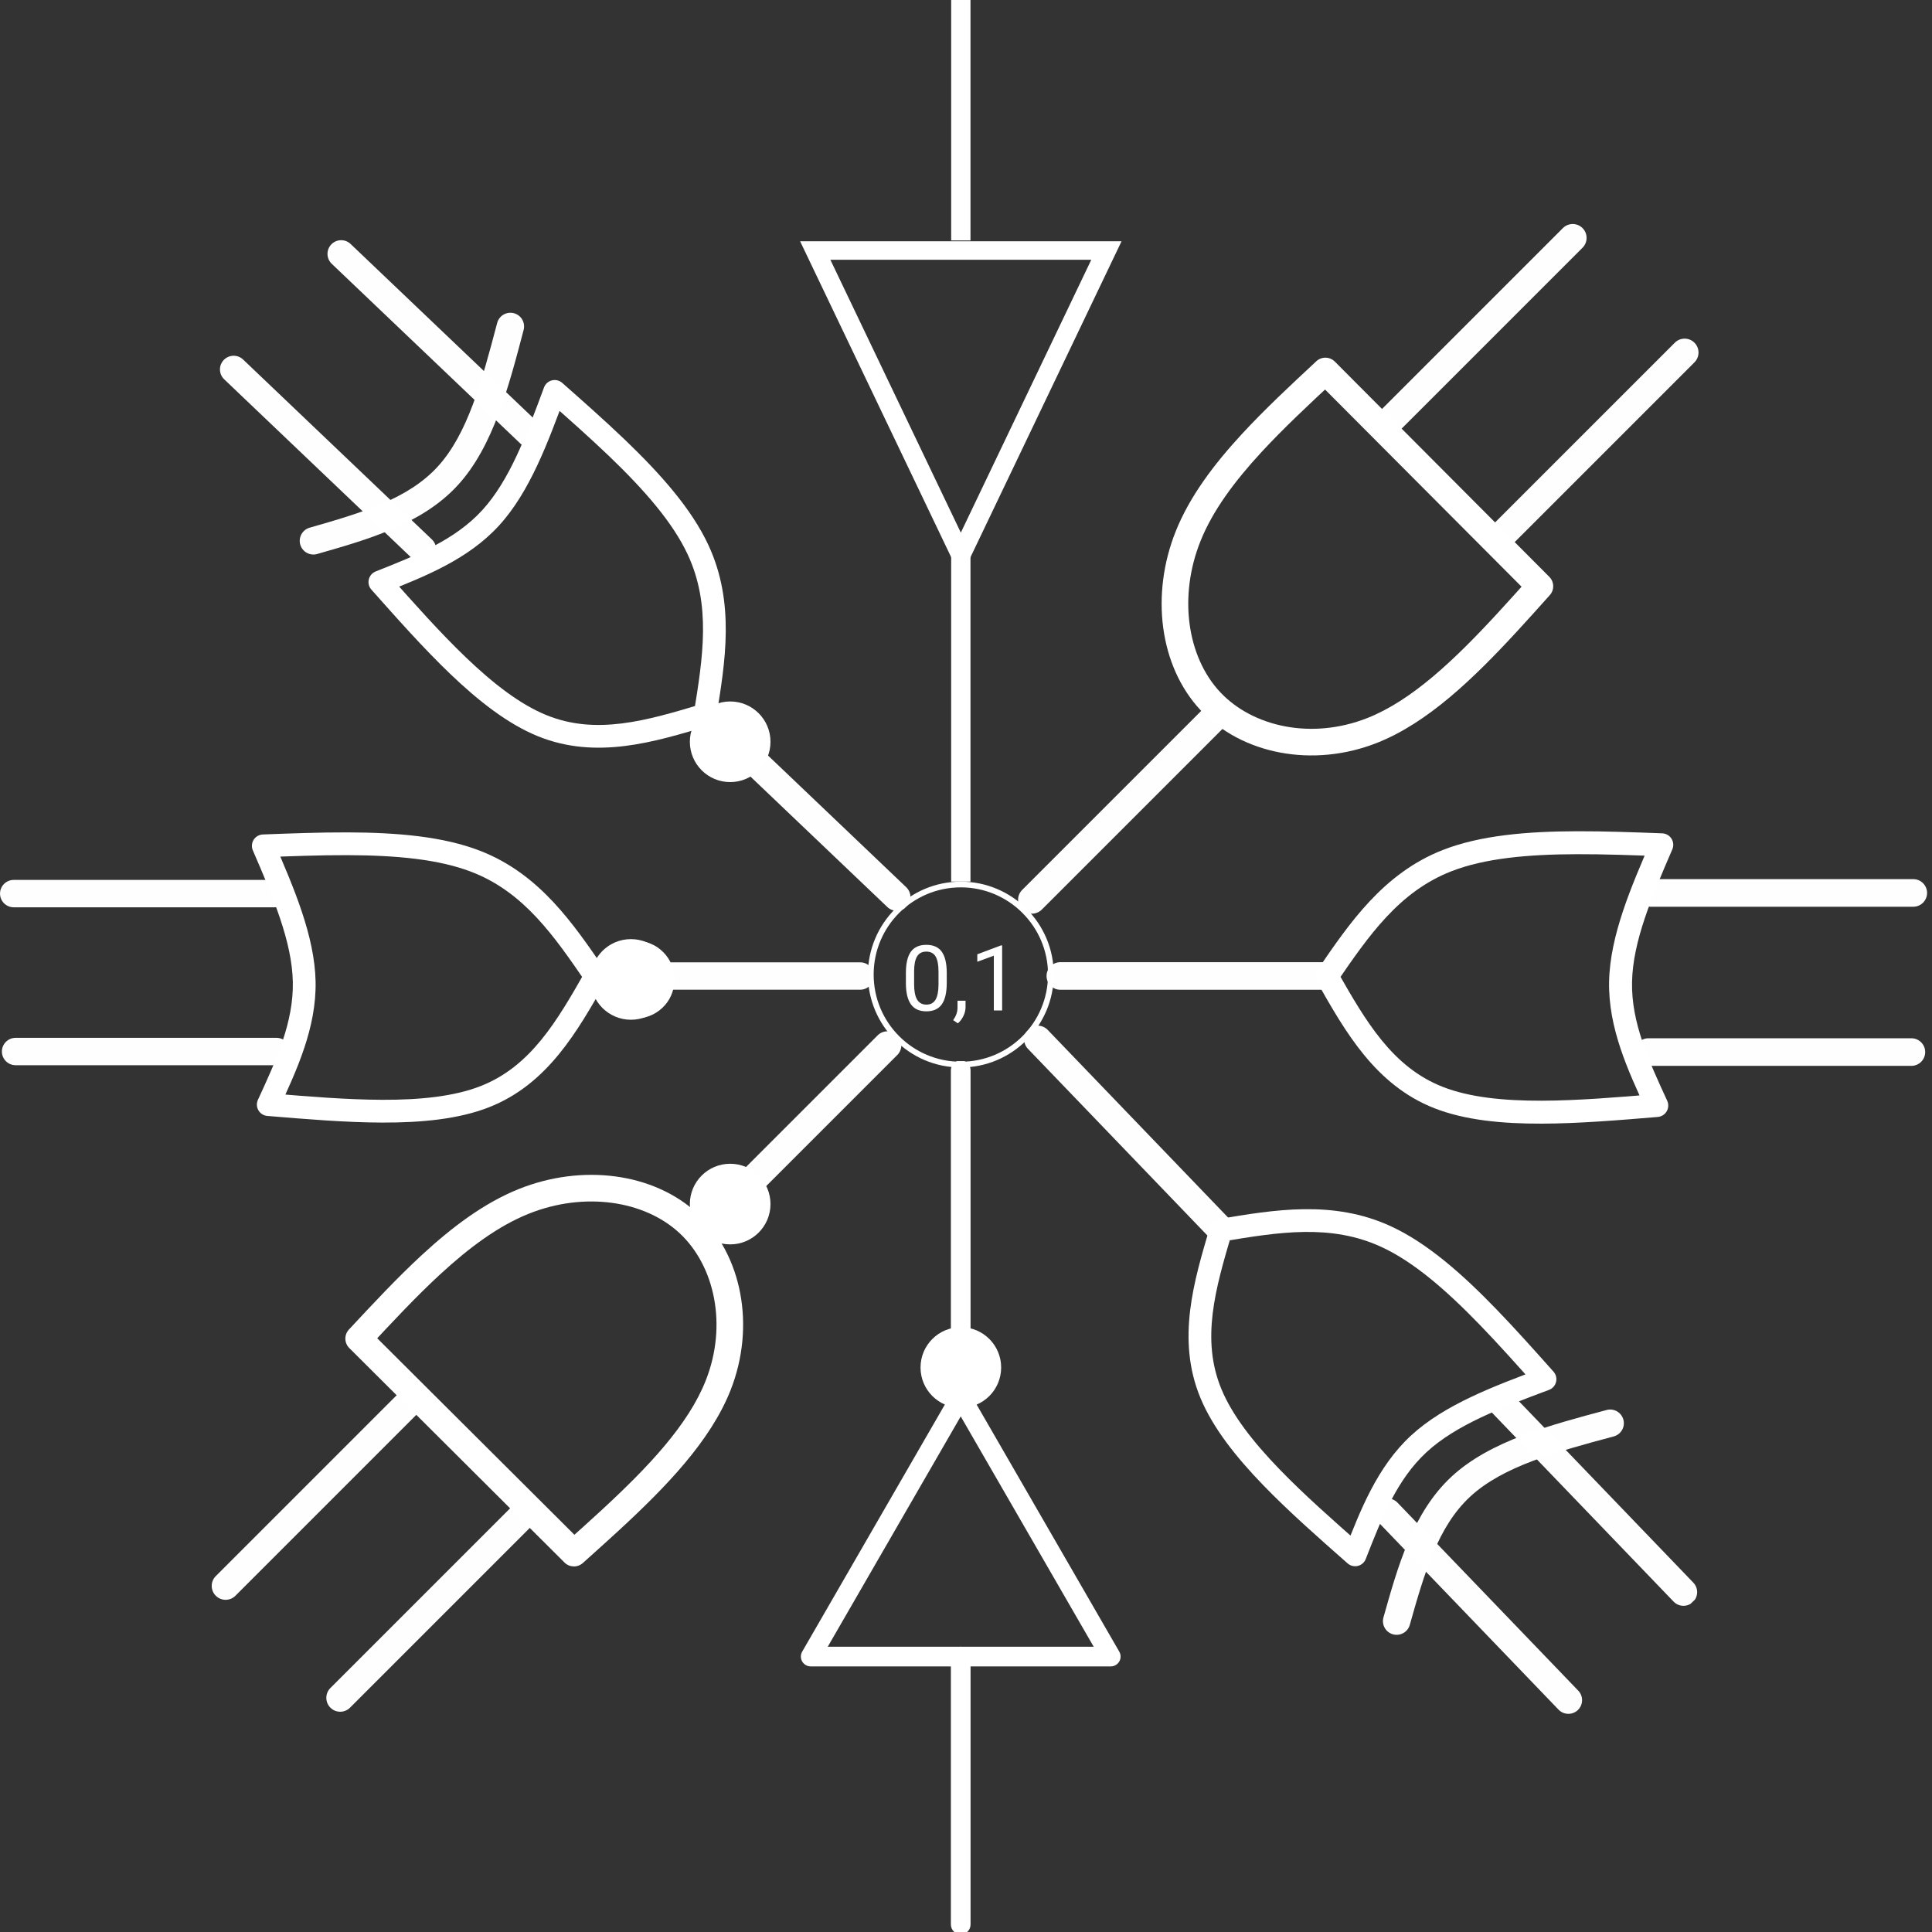 <svg xmlns="http://www.w3.org/2000/svg" xmlns:xlink="http://www.w3.org/1999/xlink" width="1000" zoomAndPan="magnify" viewBox="0 0 750 750" height="1000" preserveAspectRatio="xMidYMid meet" version="1.0"><rect x="0" y="0" width="750" height="750" fill="#333333" stroke="none"/><defs><g/><clipPath id="a4f9b70c38"><path d="M 336.926 342.246 L 408.926 342.246 L 408.926 414.246 L 336.926 414.246 Z M 336.926 342.246 " clip-rule="nonzero"/></clipPath><clipPath id="cc180c7a4d"><path d="M 510 322.656 L 650 322.656 L 650 437 L 510 437 Z M 510 322.656 " clip-rule="nonzero"/></clipPath><clipPath id="a9f43fd555"><path d="M 635 341 L 748.059 341 L 748.059 352 L 635 352 Z M 635 341 " clip-rule="nonzero"/></clipPath><clipPath id="056d32d045"><path d="M 406.305 373 L 520 373 L 520 385 L 406.305 385 Z M 406.305 373 " clip-rule="nonzero"/></clipPath><clipPath id="9f7b474401"><path d="M 461 469 L 605 469 L 605 609 L 461 609 Z M 461 469 " clip-rule="nonzero"/></clipPath><clipPath id="28e01f1abc"><path d="M 443.977 356.453 L 678.918 600.832 L 589.168 687.117 L 354.227 442.734 Z M 443.977 356.453 " clip-rule="nonzero"/></clipPath><clipPath id="5c85de9d30"><path d="M 679.082 601.004 L 444.141 356.621 L 354.387 442.906 L 589.332 687.285 Z M 679.082 601.004 " clip-rule="nonzero"/></clipPath><clipPath id="f536e9928e"><path d="M 536 547 L 631 547 L 631 635 L 536 635 Z M 536 547 " clip-rule="nonzero"/></clipPath><clipPath id="2bd4ebf968"><path d="M 443.977 356.453 L 678.918 600.832 L 589.168 687.117 L 354.227 442.734 Z M 443.977 356.453 " clip-rule="nonzero"/></clipPath><clipPath id="11f9d7ee01"><path d="M 679.082 601.004 L 444.141 356.621 L 354.387 442.906 L 589.332 687.285 Z M 679.082 601.004 " clip-rule="nonzero"/></clipPath><clipPath id="ae98800e7e"><path d="M 578 539 L 659 539 L 659 624 L 578 624 Z M 578 539 " clip-rule="nonzero"/></clipPath><clipPath id="bb0a042e61"><path d="M 443.977 356.453 L 678.918 600.832 L 589.168 687.117 L 354.227 442.734 Z M 443.977 356.453 " clip-rule="nonzero"/></clipPath><clipPath id="90ddf825ed"><path d="M 679.082 601.004 L 444.141 356.621 L 354.387 442.906 L 589.332 687.285 Z M 679.082 601.004 " clip-rule="nonzero"/></clipPath><clipPath id="6b5b300494"><path d="M 397 398 L 479 398 L 479 482 L 397 482 Z M 397 398 " clip-rule="nonzero"/></clipPath><clipPath id="9b06c07f77"><path d="M 443.977 356.453 L 678.918 600.832 L 589.168 687.117 L 354.227 442.734 Z M 443.977 356.453 " clip-rule="nonzero"/></clipPath><clipPath id="d7878a3764"><path d="M 679.082 601.004 L 444.141 356.621 L 354.387 442.906 L 589.332 687.285 Z M 679.082 601.004 " clip-rule="nonzero"/></clipPath><clipPath id="742cff5446"><path d="M 533 581 L 615 581 L 615 666 L 533 666 Z M 533 581 " clip-rule="nonzero"/></clipPath><clipPath id="36e7ccf27c"><path d="M 443.977 356.453 L 678.918 600.832 L 589.168 687.117 L 354.227 442.734 Z M 443.977 356.453 " clip-rule="nonzero"/></clipPath><clipPath id="9510ff36e5"><path d="M 679.082 601.004 L 444.141 356.621 L 354.387 442.906 L 589.332 687.285 Z M 679.082 601.004 " clip-rule="nonzero"/></clipPath><clipPath id="2af1f24e1c"><path d="M 97 323.098 L 236 323.098 L 236 436 L 97 436 Z M 97 323.098 " clip-rule="nonzero"/></clipPath><clipPath id="5482732198"><path d="M 227 373 L 339 373 L 339 385 L 227 385 Z M 227 373 " clip-rule="nonzero"/></clipPath><clipPath id="1617f68e80"><path d="M 310.289 538 L 435.539 538 L 435.539 647 L 310.289 647 Z M 310.289 538 " clip-rule="nonzero"/></clipPath><clipPath id="8386645bd1"><path d="M 369 411.918 L 377 411.918 L 377 524 L 369 524 Z M 369 411.918 " clip-rule="nonzero"/></clipPath><clipPath id="da5e5d9d70"><path d="M 143 147 L 282 147 L 282 291 L 143 291 Z M 143 147 " clip-rule="nonzero"/></clipPath><clipPath id="93aa0a1d23"><path d="M 149.391 72.922 L 394.801 306.789 L 308.91 396.918 L 63.5 163.047 Z M 149.391 72.922 " clip-rule="nonzero"/></clipPath><clipPath id="7cc25b100d"><path d="M 149.391 72.922 L 394.801 306.789 L 308.91 396.918 L 63.5 163.047 Z M 149.391 72.922 " clip-rule="nonzero"/></clipPath><clipPath id="3cd41809d4"><path d="M 116 121 L 204 121 L 204 216 L 116 216 Z M 116 121 " clip-rule="nonzero"/></clipPath><clipPath id="ff3665459f"><path d="M 149.391 72.922 L 394.801 306.789 L 308.91 396.918 L 63.5 163.047 Z M 149.391 72.922 " clip-rule="nonzero"/></clipPath><clipPath id="2436db98de"><path d="M 149.391 72.922 L 394.801 306.789 L 308.91 396.918 L 63.5 163.047 Z M 149.391 72.922 " clip-rule="nonzero"/></clipPath><clipPath id="18986d9fc7"><path d="M 127 93 L 212 93 L 212 174 L 127 174 Z M 127 93 " clip-rule="nonzero"/></clipPath><clipPath id="81ba51482b"><path d="M 149.391 72.922 L 394.801 306.789 L 308.91 396.918 L 63.5 163.047 Z M 149.391 72.922 " clip-rule="nonzero"/></clipPath><clipPath id="a186833636"><path d="M 149.391 72.922 L 394.801 306.789 L 308.91 396.918 L 63.5 163.047 Z M 149.391 72.922 " clip-rule="nonzero"/></clipPath><clipPath id="6f8ce2741d"><path d="M 269 273 L 354 273 L 354 354 L 269 354 Z M 269 273 " clip-rule="nonzero"/></clipPath><clipPath id="20d48cd24f"><path d="M 149.391 72.922 L 394.801 306.789 L 308.91 396.918 L 63.5 163.047 Z M 149.391 72.922 " clip-rule="nonzero"/></clipPath><clipPath id="e3d84f0292"><path d="M 149.391 72.922 L 394.801 306.789 L 308.91 396.918 L 63.5 163.047 Z M 149.391 72.922 " clip-rule="nonzero"/></clipPath><clipPath id="6f68c14608"><path d="M 85 138 L 170 138 L 170 219 L 85 219 Z M 85 138 " clip-rule="nonzero"/></clipPath><clipPath id="c99da84ff9"><path d="M 149.391 72.922 L 394.801 306.789 L 308.91 396.918 L 63.5 163.047 Z M 149.391 72.922 " clip-rule="nonzero"/></clipPath><clipPath id="8a47352aef"><path d="M 149.391 72.922 L 394.801 306.789 L 308.91 396.918 L 63.5 163.047 Z M 149.391 72.922 " clip-rule="nonzero"/></clipPath><clipPath id="b7a7736b2a"><path d="M 229.277 364.566 L 260.578 364.566 L 260.578 395.867 L 229.277 395.867 Z M 229.277 364.566 " clip-rule="nonzero"/></clipPath><clipPath id="f1d5f89bd4"><path d="M 244.926 364.566 C 236.281 364.566 229.277 371.574 229.277 380.215 C 229.277 388.859 236.281 395.867 244.926 395.867 C 253.57 395.867 260.578 388.859 260.578 380.215 C 260.578 371.574 253.57 364.566 244.926 364.566 Z M 244.926 364.566 " clip-rule="nonzero"/></clipPath><clipPath id="8612d5c893"><path d="M 267.801 272.305 L 299.102 272.305 L 299.102 303.605 L 267.801 303.605 Z M 267.801 272.305 " clip-rule="nonzero"/></clipPath><clipPath id="67945b5743"><path d="M 283.449 272.305 C 274.805 272.305 267.801 279.312 267.801 287.957 C 267.801 296.598 274.805 303.605 283.449 303.605 C 292.094 303.605 299.102 296.598 299.102 287.957 C 299.102 279.312 292.094 272.305 283.449 272.305 Z M 283.449 272.305 " clip-rule="nonzero"/></clipPath><clipPath id="bf704baab5"><path d="M 357.348 515.211 L 388.648 515.211 L 388.648 546.512 L 357.348 546.512 Z M 357.348 515.211 " clip-rule="nonzero"/></clipPath><clipPath id="2c20a22470"><path d="M 372.996 515.211 C 364.355 515.211 357.348 522.215 357.348 530.859 C 357.348 539.504 364.355 546.512 372.996 546.512 C 381.641 546.512 388.648 539.504 388.648 530.859 C 388.648 522.215 381.641 515.211 372.996 515.211 Z M 372.996 515.211 " clip-rule="nonzero"/></clipPath><clipPath id="27e6acac57"><path d="M 310.285 93.652 L 435.535 93.652 L 435.535 224.152 L 310.285 224.152 Z M 310.285 93.652 " clip-rule="nonzero"/></clipPath><clipPath id="5be0796547"><path d="M 372.992 224.152 L 310.449 93.34 L 435.535 93.34 Z M 372.992 224.152 " clip-rule="nonzero"/></clipPath><clipPath id="8b8c770c00"><path d="M 450 138 L 603 138 L 603 294 L 450 294 Z M 450 138 " clip-rule="nonzero"/></clipPath><clipPath id="2b33bedb89"><path d="M 346.77 303.066 L 588.07 61.766 L 680.879 154.574 L 439.578 395.871 Z M 346.77 303.066 " clip-rule="nonzero"/></clipPath><clipPath id="47be651824"><path d="M 587.812 62.02 L 346.512 303.32 L 439.32 396.129 L 680.621 154.828 Z M 587.812 62.02 " clip-rule="nonzero"/></clipPath><clipPath id="e65cc66d1c"><path d="M 532 86 L 616 86 L 616 171 L 532 171 Z M 532 86 " clip-rule="nonzero"/></clipPath><clipPath id="d73dabbf6b"><path d="M 346.77 303.066 L 588.07 61.766 L 680.879 154.574 L 439.578 395.871 Z M 346.77 303.066 " clip-rule="nonzero"/></clipPath><clipPath id="263938917e"><path d="M 587.812 62.02 L 346.512 303.32 L 439.32 396.129 L 680.621 154.828 Z M 587.812 62.02 " clip-rule="nonzero"/></clipPath><clipPath id="bf4027e837"><path d="M 395 271 L 479 271 L 479 355 L 395 355 Z M 395 271 " clip-rule="nonzero"/></clipPath><clipPath id="240a357d22"><path d="M 346.77 303.066 L 588.07 61.766 L 680.879 154.574 L 439.578 395.871 Z M 346.77 303.066 " clip-rule="nonzero"/></clipPath><clipPath id="c361e7eaa3"><path d="M 587.812 62.02 L 346.512 303.32 L 439.32 396.129 L 680.621 154.828 Z M 587.812 62.02 " clip-rule="nonzero"/></clipPath><clipPath id="89475fc437"><path d="M 575 131 L 660 131 L 660 215 L 575 215 Z M 575 131 " clip-rule="nonzero"/></clipPath><clipPath id="713c31648c"><path d="M 346.77 303.066 L 588.07 61.766 L 680.879 154.574 L 439.578 395.871 Z M 346.77 303.066 " clip-rule="nonzero"/></clipPath><clipPath id="0bf0adcc80"><path d="M 587.812 62.02 L 346.512 303.32 L 439.32 396.129 L 680.621 154.828 Z M 587.812 62.02 " clip-rule="nonzero"/></clipPath><clipPath id="4b4e52b0b2"><path d="M 134 456 L 289 456 L 289 609 L 134 609 Z M 134 456 " clip-rule="nonzero"/></clipPath><clipPath id="baf7e8ae8c"><path d="M 57.242 592.945 L 298.543 351.645 L 391.352 444.453 L 150.051 685.754 Z M 57.242 592.945 " clip-rule="nonzero"/></clipPath><clipPath id="2a099f953d"><path d="M 57.242 592.945 L 298.543 351.645 L 391.352 444.453 L 150.051 685.754 Z M 57.242 592.945 " clip-rule="nonzero"/></clipPath><clipPath id="5c5b80091b"><path d="M 82 537 L 166 537 L 166 622 L 82 622 Z M 82 537 " clip-rule="nonzero"/></clipPath><clipPath id="19cd50ed3b"><path d="M 57.242 592.945 L 298.543 351.645 L 391.352 444.453 L 150.051 685.754 Z M 57.242 592.945 " clip-rule="nonzero"/></clipPath><clipPath id="66cc03c869"><path d="M 57.242 592.945 L 298.543 351.645 L 391.352 444.453 L 150.051 685.754 Z M 57.242 592.945 " clip-rule="nonzero"/></clipPath><clipPath id="1c739e134d"><path d="M 266 400 L 350 400 L 350 484 L 266 484 Z M 266 400 " clip-rule="nonzero"/></clipPath><clipPath id="1be2c133e7"><path d="M 57.242 592.945 L 298.543 351.645 L 391.352 444.453 L 150.051 685.754 Z M 57.242 592.945 " clip-rule="nonzero"/></clipPath><clipPath id="43ec2b3118"><path d="M 57.242 592.945 L 298.543 351.645 L 391.352 444.453 L 150.051 685.754 Z M 57.242 592.945 " clip-rule="nonzero"/></clipPath><clipPath id="2a0a7693f0"><path d="M 126 581 L 211 581 L 211 665 L 126 665 Z M 126 581 " clip-rule="nonzero"/></clipPath><clipPath id="075a985806"><path d="M 57.242 592.945 L 298.543 351.645 L 391.352 444.453 L 150.051 685.754 Z M 57.242 592.945 " clip-rule="nonzero"/></clipPath><clipPath id="10b091b645"><path d="M 57.242 592.945 L 298.543 351.645 L 391.352 444.453 L 150.051 685.754 Z M 57.242 592.945 " clip-rule="nonzero"/></clipPath><clipPath id="bc50112c89"><path d="M 267.801 451.77 L 299.102 451.77 L 299.102 483.07 L 267.801 483.07 Z M 267.801 451.77 " clip-rule="nonzero"/></clipPath><clipPath id="a2bb701a85"><path d="M 283.449 451.77 C 274.805 451.77 267.801 458.777 267.801 467.418 C 267.801 476.062 274.805 483.07 283.449 483.07 C 292.094 483.07 299.102 476.062 299.102 467.418 C 299.102 458.777 292.094 451.77 283.449 451.77 Z M 283.449 451.77 " clip-rule="nonzero"/></clipPath></defs><g clip-path="url(#a4f9b70c38)"><path fill="#ffffff" d="M 372.996 414.387 C 353.066 414.387 336.926 398.133 336.926 378.316 C 336.926 358.5 353.066 342.246 372.996 342.246 C 392.922 342.246 409.066 358.391 409.066 378.316 C 409.066 398.246 392.812 414.387 372.996 414.387 Z M 372.996 344.473 C 354.293 344.473 339.152 359.613 339.152 378.316 C 339.152 397.02 354.293 412.16 372.996 412.16 C 391.699 412.16 406.84 397.02 406.84 378.316 C 406.84 359.613 391.586 344.473 372.996 344.473 Z M 372.996 344.473 " fill-opacity="1" fill-rule="nonzero"/></g><path stroke-linecap="butt" transform="matrix(0, -0.75, 0.75, 0, 369.241, 342.242)" fill="none" stroke-linejoin="miter" d="M -0 5.001 L 168.344 5.001 " stroke="#ffffff" stroke-width="10" stroke-opacity="1" stroke-miterlimit="4"/><path stroke-linecap="butt" transform="matrix(0, -0.75, 0.75, 0, 369.243, 93.333)" fill="none" stroke-linejoin="miter" d="M 0.001 4.999 L 124.449 4.999 " stroke="#ffffff" stroke-width="10" stroke-opacity="1" stroke-miterlimit="4"/><g clip-path="url(#cc180c7a4d)"><path fill="#ffffff" d="M 641.02 326.188 C 633.281 344.105 624.996 363.133 624.648 381.055 C 624.305 399.125 632.012 415.645 639.117 431.031 L 642.793 424.727 C 627.504 426 612.438 427.25 598.555 427.293 C 583.551 427.336 570.379 425.957 560.105 421.93 C 540.473 414.238 530.168 396.43 519.012 376.797 L 518.812 381.512 C 531.383 363.141 543.121 346.199 563.312 338.27 C 576.355 333.148 593.285 331.652 612.188 331.598 C 622.773 331.566 633.801 331.98 644.938 332.402 L 641.02 326.188 M 649.195 329.715 C 649.777 328.367 649.656 326.816 648.871 325.574 C 648.09 324.332 646.742 323.559 645.273 323.5 C 634.172 323.082 622.957 322.656 612.16 322.691 C 593.074 322.746 574.73 324.219 560.055 329.98 C 536.922 339.066 523.777 358.488 511.465 376.48 C 510.504 377.887 510.426 379.715 511.266 381.195 C 522.113 400.281 533.809 421.191 556.855 430.223 C 568.707 434.867 583.223 436.246 598.582 436.199 C 612.891 436.156 628.32 434.867 643.531 433.602 C 644.977 433.484 646.277 432.664 647.008 431.406 C 647.738 430.152 647.812 428.617 647.203 427.301 C 639.926 411.531 633.254 396.898 633.555 381.227 C 633.859 365.41 641.25 348.117 649.195 329.715 Z M 649.195 329.715 " fill-opacity="1" fill-rule="nonzero"/></g><g clip-path="url(#a9f43fd555)"><path fill="#ffffff" d="M 640.656 351.992 L 742.734 351.992 C 745.691 351.992 748.09 349.594 748.09 346.637 C 748.09 343.68 745.691 341.281 742.734 341.281 L 640.656 341.281 C 637.699 341.281 635.301 343.68 635.301 346.637 C 635.301 349.594 637.699 351.992 640.656 351.992 Z M 640.656 351.992 " fill-opacity="0.996" fill-rule="nonzero"/></g><g clip-path="url(#056d32d045)"><path fill="#ffffff" d="M 411.621 384.223 L 513.703 384.223 C 516.66 384.223 519.055 381.824 519.055 378.867 C 519.055 375.91 516.66 373.516 513.703 373.516 L 411.621 373.516 C 408.664 373.516 406.27 375.91 406.27 378.867 C 406.27 381.824 408.664 384.223 411.621 384.223 Z M 411.621 384.223 " fill-opacity="0.996" fill-rule="nonzero"/></g><path fill="#ffffff" d="M 639.922 413.762 L 742 413.762 C 744.957 413.762 747.355 411.363 747.355 408.406 C 747.355 405.449 744.957 403.055 742 403.055 L 639.922 403.055 C 636.965 403.055 634.566 405.449 634.566 408.406 C 634.566 411.363 636.965 413.762 639.922 413.762 Z M 639.922 413.762 " fill-opacity="0.996" fill-rule="nonzero"/><g clip-path="url(#9f7b474401)"><g clip-path="url(#28e01f1abc)"><g clip-path="url(#5c85de9d30)"><path fill="#ffffff" d="M 598.223 531.277 C 580.094 538.062 560.793 545.219 547.742 557.289 C 534.582 569.461 528.07 586.332 521.953 601.988 L 528.984 600.281 C 517.566 590.223 506.316 580.312 496.742 570.414 C 486.398 559.719 478.332 549.352 474.148 539.238 C 466.152 519.914 471.801 500.305 478.172 478.828 L 474.664 481.93 C 496.441 478.289 516.621 475.039 536.168 484.023 C 548.797 489.828 561.504 500.906 574.539 514.383 C 581.836 521.926 589.121 530.098 596.477 538.352 L 598.223 531.277 M 601.32 539.551 C 602.684 539.039 603.711 537.887 604.059 536.473 C 604.41 535.059 604.039 533.562 603.07 532.477 C 595.738 524.25 588.332 515.941 580.887 508.242 C 567.727 494.633 554.066 482.527 539.855 475.996 C 517.461 465.703 494.535 469.652 473.207 473.219 C 471.543 473.496 470.184 474.699 469.703 476.316 C 463.512 497.191 456.602 519.93 465.984 542.613 C 470.809 554.281 479.805 565.605 490.395 576.555 C 500.258 586.758 511.789 596.906 523.148 606.91 C 524.227 607.863 525.707 608.227 527.105 607.887 C 528.508 607.547 529.656 606.547 530.18 605.203 C 536.449 589.16 542.328 574.332 553.738 563.773 C 565.254 553.121 582.699 546.52 601.32 539.551 Z M 601.32 539.551 " fill-opacity="1" fill-rule="nonzero"/></g></g></g><g clip-path="url(#f536e9928e)"><g clip-path="url(#2bd4ebf968)"><g clip-path="url(#11f9d7ee01)"><path fill="#ffffff" d="M 621.391 548.664 L 623.695 547.363 C 602.047 553.156 578.473 559.328 563.488 573.219 C 548.367 587.23 542.508 608.559 537.059 627.883 C 536.266 630.703 537.906 633.637 540.73 634.434 C 543.555 635.23 546.488 633.586 547.281 630.766 C 552.945 610.68 558.191 592.605 570.707 581.008 C 583.352 569.285 603.938 563.645 626.441 557.621 C 627.309 557.391 628.102 556.941 628.75 556.32 C 630.863 554.289 630.93 550.926 628.898 548.812 C 626.863 546.695 623.504 546.633 621.391 548.664 Z M 621.391 548.664 " fill-opacity="0.996" fill-rule="nonzero"/></g></g></g><g clip-path="url(#ae98800e7e)"><g clip-path="url(#bb0a042e61)"><g clip-path="url(#90ddf825ed)"><path fill="#ffffff" d="M 579.523 548.754 L 649.691 621.742 C 651.727 623.855 655.086 623.922 657.199 621.891 C 659.316 619.859 659.383 616.496 657.348 614.383 L 587.18 541.395 C 585.148 539.281 581.785 539.215 579.672 541.246 C 577.559 543.281 577.492 546.641 579.523 548.754 Z M 579.523 548.754 " fill-opacity="0.996" fill-rule="nonzero"/></g></g></g><g clip-path="url(#6b5b300494)"><g clip-path="url(#9b06c07f77)"><g clip-path="url(#d7878a3764)"><path fill="#ffffff" d="M 399.043 407.152 L 469.211 480.141 C 471.246 482.254 474.605 482.32 476.723 480.285 C 478.836 478.254 478.902 474.891 476.867 472.777 L 406.699 399.789 C 404.668 397.676 401.305 397.609 399.191 399.645 C 397.078 401.676 397.012 405.035 399.043 407.152 Z M 399.043 407.152 " fill-opacity="0.996" fill-rule="nonzero"/></g></g></g><g clip-path="url(#742cff5446)"><g clip-path="url(#36e7ccf27c)"><g clip-path="url(#9510ff36e5)"><path fill="#ffffff" d="M 534.855 590.691 L 605.023 663.68 C 607.055 665.793 610.418 665.859 612.531 663.828 C 614.645 661.793 614.711 658.434 612.68 656.316 L 542.512 583.332 C 540.477 581.215 537.117 581.148 535 583.184 C 532.887 585.215 532.82 588.578 534.855 590.691 Z M 534.855 590.691 " fill-opacity="0.996" fill-rule="nonzero"/></g></g></g><g clip-path="url(#2af1f24e1c)"><path fill="#ffffff" d="M 106.266 326.605 C 113.941 344.387 122.168 363.27 122.512 381.059 C 122.855 398.988 115.203 415.383 108.152 430.652 L 104.508 424.398 C 119.68 425.66 134.629 426.902 148.406 426.941 C 163.297 426.988 176.367 425.617 186.566 421.621 C 206.047 413.988 216.273 396.312 227.348 376.828 L 227.543 381.508 C 215.066 363.277 203.422 346.465 183.383 338.598 C 170.438 333.512 153.637 332.027 134.879 331.973 C 124.375 331.941 113.43 332.355 102.375 332.773 L 106.266 326.605 M 98.152 330.105 C 97.574 328.77 97.695 327.23 98.473 326 C 99.25 324.766 100.586 323.996 102.043 323.941 C 113.062 323.523 124.188 323.102 134.902 323.133 C 153.848 323.191 172.051 324.648 186.613 330.371 C 209.574 339.387 222.617 358.66 234.836 376.516 C 235.789 377.91 235.867 379.727 235.031 381.195 C 224.27 400.137 212.66 420.887 189.793 429.852 C 178.027 434.461 163.625 435.824 148.379 435.781 C 134.184 435.738 118.867 434.461 103.773 433.203 C 102.336 433.086 101.051 432.273 100.324 431.027 C 99.598 429.781 99.523 428.258 100.129 426.949 C 107.352 411.301 113.973 396.777 113.676 381.227 C 113.371 365.531 106.035 348.371 98.152 330.105 Z M 98.152 330.105 " fill-opacity="1" fill-rule="nonzero"/></g><path fill="#ffffff" d="M 261.863 380.266 L 261.723 382.316 C 261.07 386.441 259.16 389.742 255.992 392.215 C 252.801 394.688 249.043 395.688 244.719 395.223 C 240.594 394.57 237.293 392.66 234.82 389.488 C 234.027 388.465 233.375 387.348 232.863 386.141 L 232.215 384.277 C 231.859 382.996 231.68 381.66 231.676 380.266 C 231.785 375.992 233.258 372.434 236.098 369.594 C 238.934 366.754 242.492 365.281 246.77 365.172 C 251.043 365.281 254.602 366.754 257.441 369.594 C 260.281 372.434 261.754 375.992 261.863 380.266 " fill-opacity="1" fill-rule="nonzero"/><path fill="#ffffff" d="M 106.629 352.211 L 5.324 352.211 C 2.387 352.211 0.008 349.832 0.008 346.898 C 0.008 343.965 2.387 341.586 5.324 341.586 L 106.629 341.586 C 109.562 341.586 111.941 343.965 111.941 346.898 C 111.941 349.832 109.562 352.211 106.629 352.211 Z M 106.629 352.211 " fill-opacity="0.996" fill-rule="nonzero"/><g clip-path="url(#5482732198)"><path fill="#ffffff" d="M 333.918 384.199 L 232.617 384.199 C 229.68 384.199 227.301 381.82 227.301 378.887 C 227.301 375.949 229.68 373.57 232.617 373.57 L 333.918 373.57 C 336.855 373.57 339.234 375.949 339.234 378.887 C 339.234 381.82 336.855 384.199 333.918 384.199 Z M 333.918 384.199 " fill-opacity="0.996" fill-rule="nonzero"/></g><path fill="#ffffff" d="M 107.355 413.512 L 6.051 413.512 C 3.117 413.512 0.738 411.133 0.738 408.199 C 0.738 405.266 3.117 402.887 6.051 402.887 L 107.355 402.887 C 110.289 402.887 112.668 405.266 112.668 408.199 C 112.668 411.133 110.289 413.512 107.355 413.512 Z M 107.355 413.512 " fill-opacity="0.996" fill-rule="nonzero"/><g clip-path="url(#1617f68e80)"><path fill="#ffffff" d="M 434.5 644.984 C 434.156 645.578 433.691 646.043 433.102 646.383 C 432.512 646.727 431.875 646.895 431.191 646.895 L 314.715 646.895 C 314.379 646.895 314.051 646.852 313.727 646.766 C 313.402 646.68 313.094 646.551 312.805 646.383 C 312.516 646.215 312.25 646.016 312.016 645.777 C 311.777 645.539 311.574 645.277 311.406 644.984 C 311.238 644.695 311.113 644.387 311.027 644.066 C 310.938 643.742 310.895 643.41 310.895 643.074 C 310.895 642.742 310.938 642.41 311.027 642.086 C 311.113 641.762 311.238 641.457 311.406 641.168 L 369.645 540.297 C 369.812 540.008 370.016 539.746 370.254 539.508 C 370.488 539.27 370.754 539.07 371.043 538.902 C 371.332 538.734 371.641 538.605 371.965 538.52 C 372.289 538.434 372.617 538.391 372.953 538.391 C 373.289 538.391 373.617 538.434 373.941 538.52 C 374.266 538.605 374.574 538.734 374.863 538.902 C 375.152 539.07 375.418 539.27 375.652 539.508 C 375.891 539.746 376.094 540.008 376.262 540.297 L 434.5 641.168 C 434.84 641.758 435.012 642.395 435.012 643.074 C 435.012 643.758 434.84 644.395 434.5 644.984 Z M 424.574 639.258 L 372.953 549.848 L 321.332 639.258 Z M 424.574 639.258 " fill-opacity="1" fill-rule="nonzero"/></g><path fill="#ffffff" d="M 376.77 747.098 C 376.77 747.605 376.672 748.09 376.48 748.559 C 376.285 749.027 376.008 749.441 375.652 749.797 C 375.293 750.156 374.879 750.434 374.41 750.625 C 373.945 750.82 373.457 750.918 372.949 750.918 C 372.441 750.918 371.957 750.82 371.488 750.625 C 371.02 750.434 370.605 750.156 370.25 749.797 C 369.891 749.441 369.613 749.027 369.422 748.559 C 369.227 748.09 369.129 747.605 369.129 747.098 L 369.129 643.082 C 369.129 642.574 369.227 642.086 369.422 641.621 C 369.613 641.152 369.891 640.738 370.25 640.379 C 370.605 640.023 371.02 639.746 371.488 639.551 C 371.957 639.359 372.441 639.262 372.949 639.262 C 373.457 639.262 373.945 639.359 374.41 639.551 C 374.879 639.746 375.293 640.023 375.652 640.379 C 376.008 640.738 376.285 641.152 376.48 641.621 C 376.672 642.086 376.77 642.574 376.77 643.082 Z M 376.77 747.098 " fill-opacity="1" fill-rule="nonzero"/><g clip-path="url(#8386645bd1)"><path fill="#ffffff" d="M 376.77 519.477 C 376.77 519.984 376.672 520.469 376.48 520.938 C 376.285 521.406 376.008 521.82 375.652 522.18 C 375.293 522.535 374.879 522.812 374.41 523.008 C 373.945 523.199 373.457 523.297 372.949 523.297 C 372.441 523.297 371.957 523.199 371.488 523.008 C 371.02 522.812 370.605 522.535 370.25 522.18 C 369.891 521.82 369.613 521.406 369.422 520.938 C 369.227 520.469 369.129 519.984 369.129 519.477 L 369.129 415.461 C 369.129 414.953 369.227 414.465 369.422 414 C 369.613 413.531 369.891 413.117 370.25 412.758 C 370.605 412.402 371.02 412.125 371.488 411.93 C 371.957 411.738 372.441 411.641 372.949 411.641 C 373.457 411.641 373.945 411.738 374.41 411.93 C 374.879 412.125 375.293 412.402 375.652 412.758 C 376.008 413.117 376.285 413.531 376.48 414 C 376.672 414.465 376.77 414.953 376.77 415.461 Z M 376.77 519.477 " fill-opacity="1" fill-rule="nonzero"/></g><path fill="#ffffff" d="M 388.137 530.844 C 388.137 539.184 381.293 546.027 372.949 546.027 C 364.609 546.027 357.77 539.184 357.77 530.844 C 357.77 522.5 364.609 515.656 372.949 515.656 C 381.293 515.656 388.137 522.5 388.137 530.844 Z M 380.496 530.844 C 380.496 526.629 377.16 523.297 372.949 523.297 C 368.738 523.297 365.41 526.629 365.41 530.844 C 365.41 535.055 368.738 538.387 372.949 538.387 C 377.16 538.387 380.496 535.055 380.496 530.844 Z M 380.496 530.844 " fill-opacity="1" fill-rule="nonzero"/><g clip-path="url(#da5e5d9d70)"><g clip-path="url(#93aa0a1d23)"><g clip-path="url(#7cc25b100d)"><path fill="#ffffff" d="M 219.469 153.473 C 212.762 171.629 205.691 190.965 193.676 204.07 C 181.562 217.281 164.723 223.863 149.094 230.055 L 150.77 223.012 C 160.875 234.387 170.836 245.594 180.773 255.121 C 191.516 265.422 201.918 273.441 212.055 277.582 C 231.41 285.492 250.996 279.758 272.441 273.293 L 269.355 276.812 C 272.902 255.023 276.066 234.828 266.996 215.32 C 261.133 202.715 250 190.059 236.469 177.082 C 228.891 169.82 220.688 162.57 212.402 155.254 L 219.469 153.473 M 211.184 150.414 C 211.688 149.047 212.832 148.016 214.246 147.66 C 215.66 147.305 217.156 147.668 218.25 148.633 C 226.508 155.93 234.848 163.297 242.578 170.707 C 256.246 183.809 268.41 197.414 275.004 211.598 C 285.398 233.949 281.547 256.887 278.074 278.23 C 277.805 279.898 276.609 281.266 274.992 281.75 C 254.145 288.035 231.438 295.043 208.711 285.762 C 197.023 280.984 185.66 272.043 174.664 261.5 C 164.418 251.68 154.219 240.195 144.164 228.879 C 143.207 227.805 142.836 226.324 143.172 224.926 C 143.504 223.523 144.5 222.371 145.84 221.84 C 161.855 215.5 176.66 209.555 187.168 198.098 C 197.77 186.535 204.293 169.062 211.184 150.414 Z M 211.184 150.414 " fill-opacity="1" fill-rule="nonzero"/></g></g></g><g clip-path="url(#3cd41809d4)"><g clip-path="url(#ff3665459f)"><g clip-path="url(#2436db98de)"><path fill="#ffffff" d="M 201.98 130.383 L 203.273 128.07 C 197.574 149.746 191.504 173.348 177.68 188.395 C 163.734 203.574 142.43 209.527 123.133 215.059 C 120.312 215.867 117.371 214.238 116.562 211.418 C 115.758 208.598 117.387 205.656 120.207 204.848 C 140.266 199.102 158.316 193.773 169.859 181.207 C 181.523 168.512 187.078 147.902 193 125.371 C 193.23 124.504 193.672 123.707 194.293 123.059 L 194.293 123.055 C 196.316 120.934 199.676 120.852 201.801 122.875 C 203.922 124.898 204.004 128.262 201.98 130.383 Z M 201.98 130.383 " fill-opacity="0.996" fill-rule="nonzero"/></g></g></g><g clip-path="url(#18986d9fc7)"><g clip-path="url(#81ba51482b)"><g clip-path="url(#a186833636)"><path fill="#ffffff" d="M 202.074 172.25 L 128.777 102.402 C 126.656 100.379 126.574 97.016 128.598 94.895 C 130.621 92.77 133.98 92.688 136.105 94.711 L 209.398 164.559 C 211.523 166.582 211.602 169.945 209.582 172.066 C 207.559 174.191 204.195 174.273 202.074 172.25 Z M 202.074 172.25 " fill-opacity="0.996" fill-rule="nonzero"/></g></g></g><g clip-path="url(#6f8ce2741d)"><g clip-path="url(#20d48cd24f)"><g clip-path="url(#e3d84f0292)"><path fill="#ffffff" d="M 344.465 352.105 L 271.172 282.258 C 269.047 280.234 268.969 276.875 270.992 274.75 C 273.016 272.629 276.375 272.547 278.5 274.57 L 351.793 344.418 C 353.914 346.441 353.996 349.801 351.973 351.926 C 349.949 354.047 346.59 354.129 344.465 352.105 Z M 344.465 352.105 " fill-opacity="0.996" fill-rule="nonzero"/></g></g></g><g clip-path="url(#6f68c14608)"><g clip-path="url(#c99da84ff9)"><g clip-path="url(#8a47352aef)"><path fill="#ffffff" d="M 160.332 217.102 L 87.039 147.254 C 84.914 145.23 84.836 141.871 86.859 139.746 C 88.883 137.625 92.242 137.543 94.367 139.566 L 167.66 209.414 C 169.781 211.438 169.863 214.797 167.84 216.922 C 165.816 219.043 162.457 219.125 160.332 217.102 Z M 160.332 217.102 " fill-opacity="0.996" fill-rule="nonzero"/></g></g></g><g clip-path="url(#b7a7736b2a)"><g clip-path="url(#f1d5f89bd4)"><path fill="#ffffff" d="M 229.277 364.566 L 260.578 364.566 L 260.578 395.867 L 229.277 395.867 Z M 229.277 364.566 " fill-opacity="1" fill-rule="nonzero"/></g></g><g clip-path="url(#8612d5c893)"><g clip-path="url(#67945b5743)"><path fill="#ffffff" d="M 267.801 272.305 L 299.102 272.305 L 299.102 303.605 L 267.801 303.605 Z M 267.801 272.305 " fill-opacity="1" fill-rule="nonzero"/></g></g><g clip-path="url(#bf704baab5)"><g clip-path="url(#2c20a22470)"><path fill="#ffffff" d="M 357.348 515.211 L 388.648 515.211 L 388.648 546.512 L 357.348 546.512 Z M 357.348 515.211 " fill-opacity="1" fill-rule="nonzero"/></g></g><g clip-path="url(#27e6acac57)"><g clip-path="url(#5be0796547)"><path stroke-linecap="butt" transform="matrix(-0.75, 0, 0, -0.75, 435.536, 224.153)" fill="none" stroke-linejoin="miter" d="M 83.392 0 L 166.783 174.417 L 0.001 174.417 Z M 83.392 0 " stroke="#ffffff" stroke-width="20" stroke-opacity="1" stroke-miterlimit="4"/></g></g><g clip-path="url(#8b8c770c00)"><g clip-path="url(#2b33bedb89)"><g clip-path="url(#47be651824)"><path fill="#ffffff" d="M 510.852 147.672 L 594.121 231.227 L 593.934 224.129 C 589.68 228.871 585.457 233.586 581.223 238.176 C 564.371 256.434 547.992 271.957 530.758 278.758 C 509.301 287.23 486.344 282.258 473.613 268.625 C 460.879 254.988 457.383 231.582 466.062 209.977 C 470.797 198.191 479.211 186.871 489.66 175.551 C 498.27 166.219 508.066 157.094 518.035 147.805 L 510.852 147.672 M 518.176 140.371 C 516.207 138.395 513.027 138.336 510.988 140.238 C 501.074 149.473 490.98 158.867 482.059 168.535 C 471.262 180.238 461.883 192.637 456.469 206.121 C 446.613 230.641 450.031 258.523 466.055 275.684 C 482.082 292.848 509.723 298.184 534.555 288.379 C 554.242 280.605 572.047 263.367 588.824 245.188 C 593.117 240.535 597.395 235.762 601.633 231.027 C 603.465 228.988 603.383 225.871 601.445 223.93 Z M 518.176 140.371 " fill-opacity="1" fill-rule="nonzero"/></g></g></g><g clip-path="url(#e65cc66d1c)"><g clip-path="url(#d73dabbf6b)"><g clip-path="url(#263938917e)"><path fill="#ffffff" d="M 541.672 168.832 L 614.336 96.168 C 616.438 94.062 616.438 90.652 614.336 88.547 C 612.23 86.441 608.816 86.441 606.711 88.547 L 534.051 161.207 C 531.945 163.312 531.945 166.727 534.051 168.832 C 536.152 170.938 539.566 170.938 541.672 168.832 Z M 541.672 168.832 " fill-opacity="0.996" fill-rule="nonzero"/></g></g></g><g clip-path="url(#bf4027e837)"><g clip-path="url(#240a357d22)"><g clip-path="url(#c361e7eaa3)"><path fill="#ffffff" d="M 404.418 353.105 L 477.082 280.441 C 479.184 278.336 479.184 274.926 477.082 272.82 C 474.977 270.715 471.562 270.715 469.457 272.82 L 396.797 345.48 C 394.691 347.586 394.691 351 396.797 353.105 C 398.902 355.211 402.312 355.211 404.418 353.105 Z M 404.418 353.105 " fill-opacity="0.996" fill-rule="nonzero"/></g></g></g><g clip-path="url(#89475fc437)"><g clip-path="url(#713c31648c)"><g clip-path="url(#0bf0adcc80)"><path fill="#ffffff" d="M 585.117 213.324 L 657.781 140.66 C 659.887 138.555 659.887 135.141 657.781 133.039 C 655.676 130.934 652.266 130.934 650.16 133.039 L 577.496 205.699 C 575.391 207.805 575.391 211.219 577.496 213.324 C 579.602 215.426 583.016 215.426 585.117 213.324 Z M 585.117 213.324 " fill-opacity="0.996" fill-rule="nonzero"/></g></g></g><g clip-path="url(#4b4e52b0b2)"><g clip-path="url(#baf7e8ae8c)"><g clip-path="url(#2a099f953d)"><path fill="#ffffff" d="M 142.891 515.98 L 226.449 599.25 L 219.348 599.062 C 224.094 594.812 228.809 590.586 233.395 586.355 C 251.656 569.504 267.176 553.125 273.98 535.891 C 282.449 514.434 277.48 491.473 263.848 478.746 C 250.211 466.012 226.805 462.512 205.195 471.195 C 193.41 475.93 182.09 484.344 170.77 494.789 C 161.441 503.402 152.312 513.195 143.023 523.168 L 142.891 515.98 M 135.59 523.305 C 133.617 521.34 133.559 518.16 135.457 516.121 C 144.691 506.207 154.09 496.113 163.758 487.191 C 175.457 476.395 187.859 467.016 201.344 461.598 C 225.863 451.746 253.746 455.164 270.906 471.188 C 288.07 487.215 293.402 514.852 283.598 539.688 C 275.828 559.375 258.586 577.176 240.41 593.953 C 235.758 598.246 230.98 602.523 226.25 606.766 C 224.207 608.594 221.09 608.512 219.148 606.578 Z M 135.59 523.305 " fill-opacity="1" fill-rule="nonzero"/></g></g></g><g clip-path="url(#5c5b80091b)"><g clip-path="url(#19cd50ed3b)"><g clip-path="url(#66cc03c869)"><path fill="#ffffff" d="M 164.051 546.801 L 91.391 619.465 C 89.285 621.57 85.871 621.57 83.766 619.465 C 81.66 617.359 81.66 613.949 83.766 611.844 L 156.43 539.18 C 158.535 537.074 161.945 537.074 164.051 539.18 C 166.156 541.285 166.156 544.699 164.051 546.801 Z M 164.051 546.801 " fill-opacity="0.996" fill-rule="nonzero"/></g></g></g><g clip-path="url(#1c739e134d)"><g clip-path="url(#1be2c133e7)"><g clip-path="url(#43ec2b3118)"><path fill="#ffffff" d="M 348.324 409.551 L 275.66 482.211 C 273.559 484.316 270.145 484.316 268.039 482.211 C 265.934 480.105 265.934 476.695 268.039 474.59 L 340.703 401.926 C 342.809 399.82 346.219 399.82 348.324 401.926 C 350.43 404.031 350.43 407.445 348.324 409.551 Z M 348.324 409.551 " fill-opacity="0.996" fill-rule="nonzero"/></g></g></g><g clip-path="url(#2a0a7693f0)"><g clip-path="url(#075a985806)"><g clip-path="url(#10b091b645)"><path fill="#ffffff" d="M 208.543 590.25 L 135.879 662.914 C 133.777 665.02 130.363 665.02 128.258 662.914 C 126.152 660.809 126.152 657.395 128.258 655.289 L 200.922 582.629 C 203.027 580.523 206.438 580.523 208.543 582.629 C 210.648 584.734 210.648 588.145 208.543 590.25 Z M 208.543 590.25 " fill-opacity="0.996" fill-rule="nonzero"/></g></g></g><g clip-path="url(#bc50112c89)"><g clip-path="url(#a2bb701a85)"><path fill="#ffffff" d="M 267.801 451.77 L 299.102 451.77 L 299.102 483.07 L 267.801 483.07 Z M 267.801 451.77 " fill-opacity="1" fill-rule="nonzero"/></g></g><g fill="#ffffff" fill-opacity="1"><g transform="translate(349.684, 392.255)"><g><path d="M 17.844 -10.719 C 17.844 -6.977 17.203 -4.195 15.922 -2.375 C 14.641 -0.562 12.645 0.344 9.938 0.344 C 7.258 0.344 5.273 -0.539 3.984 -2.312 C 2.691 -4.094 2.023 -6.75 1.984 -10.281 L 1.984 -14.547 C 1.984 -18.234 2.617 -20.973 3.891 -22.766 C 5.172 -24.566 7.176 -25.469 9.906 -25.469 C 12.602 -25.469 14.586 -24.598 15.859 -22.859 C 17.141 -21.129 17.801 -18.461 17.844 -14.859 Z M 14.641 -15.078 C 14.641 -17.773 14.258 -19.742 13.5 -20.984 C 12.75 -22.223 11.551 -22.844 9.906 -22.844 C 8.27 -22.844 7.078 -22.223 6.328 -20.984 C 5.578 -19.754 5.191 -17.863 5.172 -15.312 L 5.172 -10.219 C 5.172 -7.5 5.562 -5.492 6.344 -4.203 C 7.133 -2.91 8.332 -2.266 9.938 -2.266 C 11.508 -2.266 12.676 -2.875 13.438 -4.094 C 14.207 -5.312 14.609 -7.227 14.641 -9.844 Z M 14.641 -15.078 "/></g></g></g><g fill="#ffffff" fill-opacity="1"><g transform="translate(369.515, 392.255)"><g><path d="M 2.312 5 L 0.5 3.766 C 1.582 2.254 2.145 0.703 2.188 -0.891 L 2.188 -3.781 L 5.312 -3.781 L 5.312 -1.281 C 5.312 -0.113 5.023 1.047 4.453 2.203 C 3.891 3.367 3.176 4.301 2.312 5 Z M 2.312 5 "/></g></g></g><g fill="#ffffff" fill-opacity="1"><g transform="translate(376.447, 392.255)"><g><path d="M 12.578 0 L 9.359 0 L 9.359 -21.266 L 2.938 -18.906 L 2.938 -21.797 L 12.078 -25.234 L 12.578 -25.234 Z M 12.578 0 "/></g></g></g></svg>